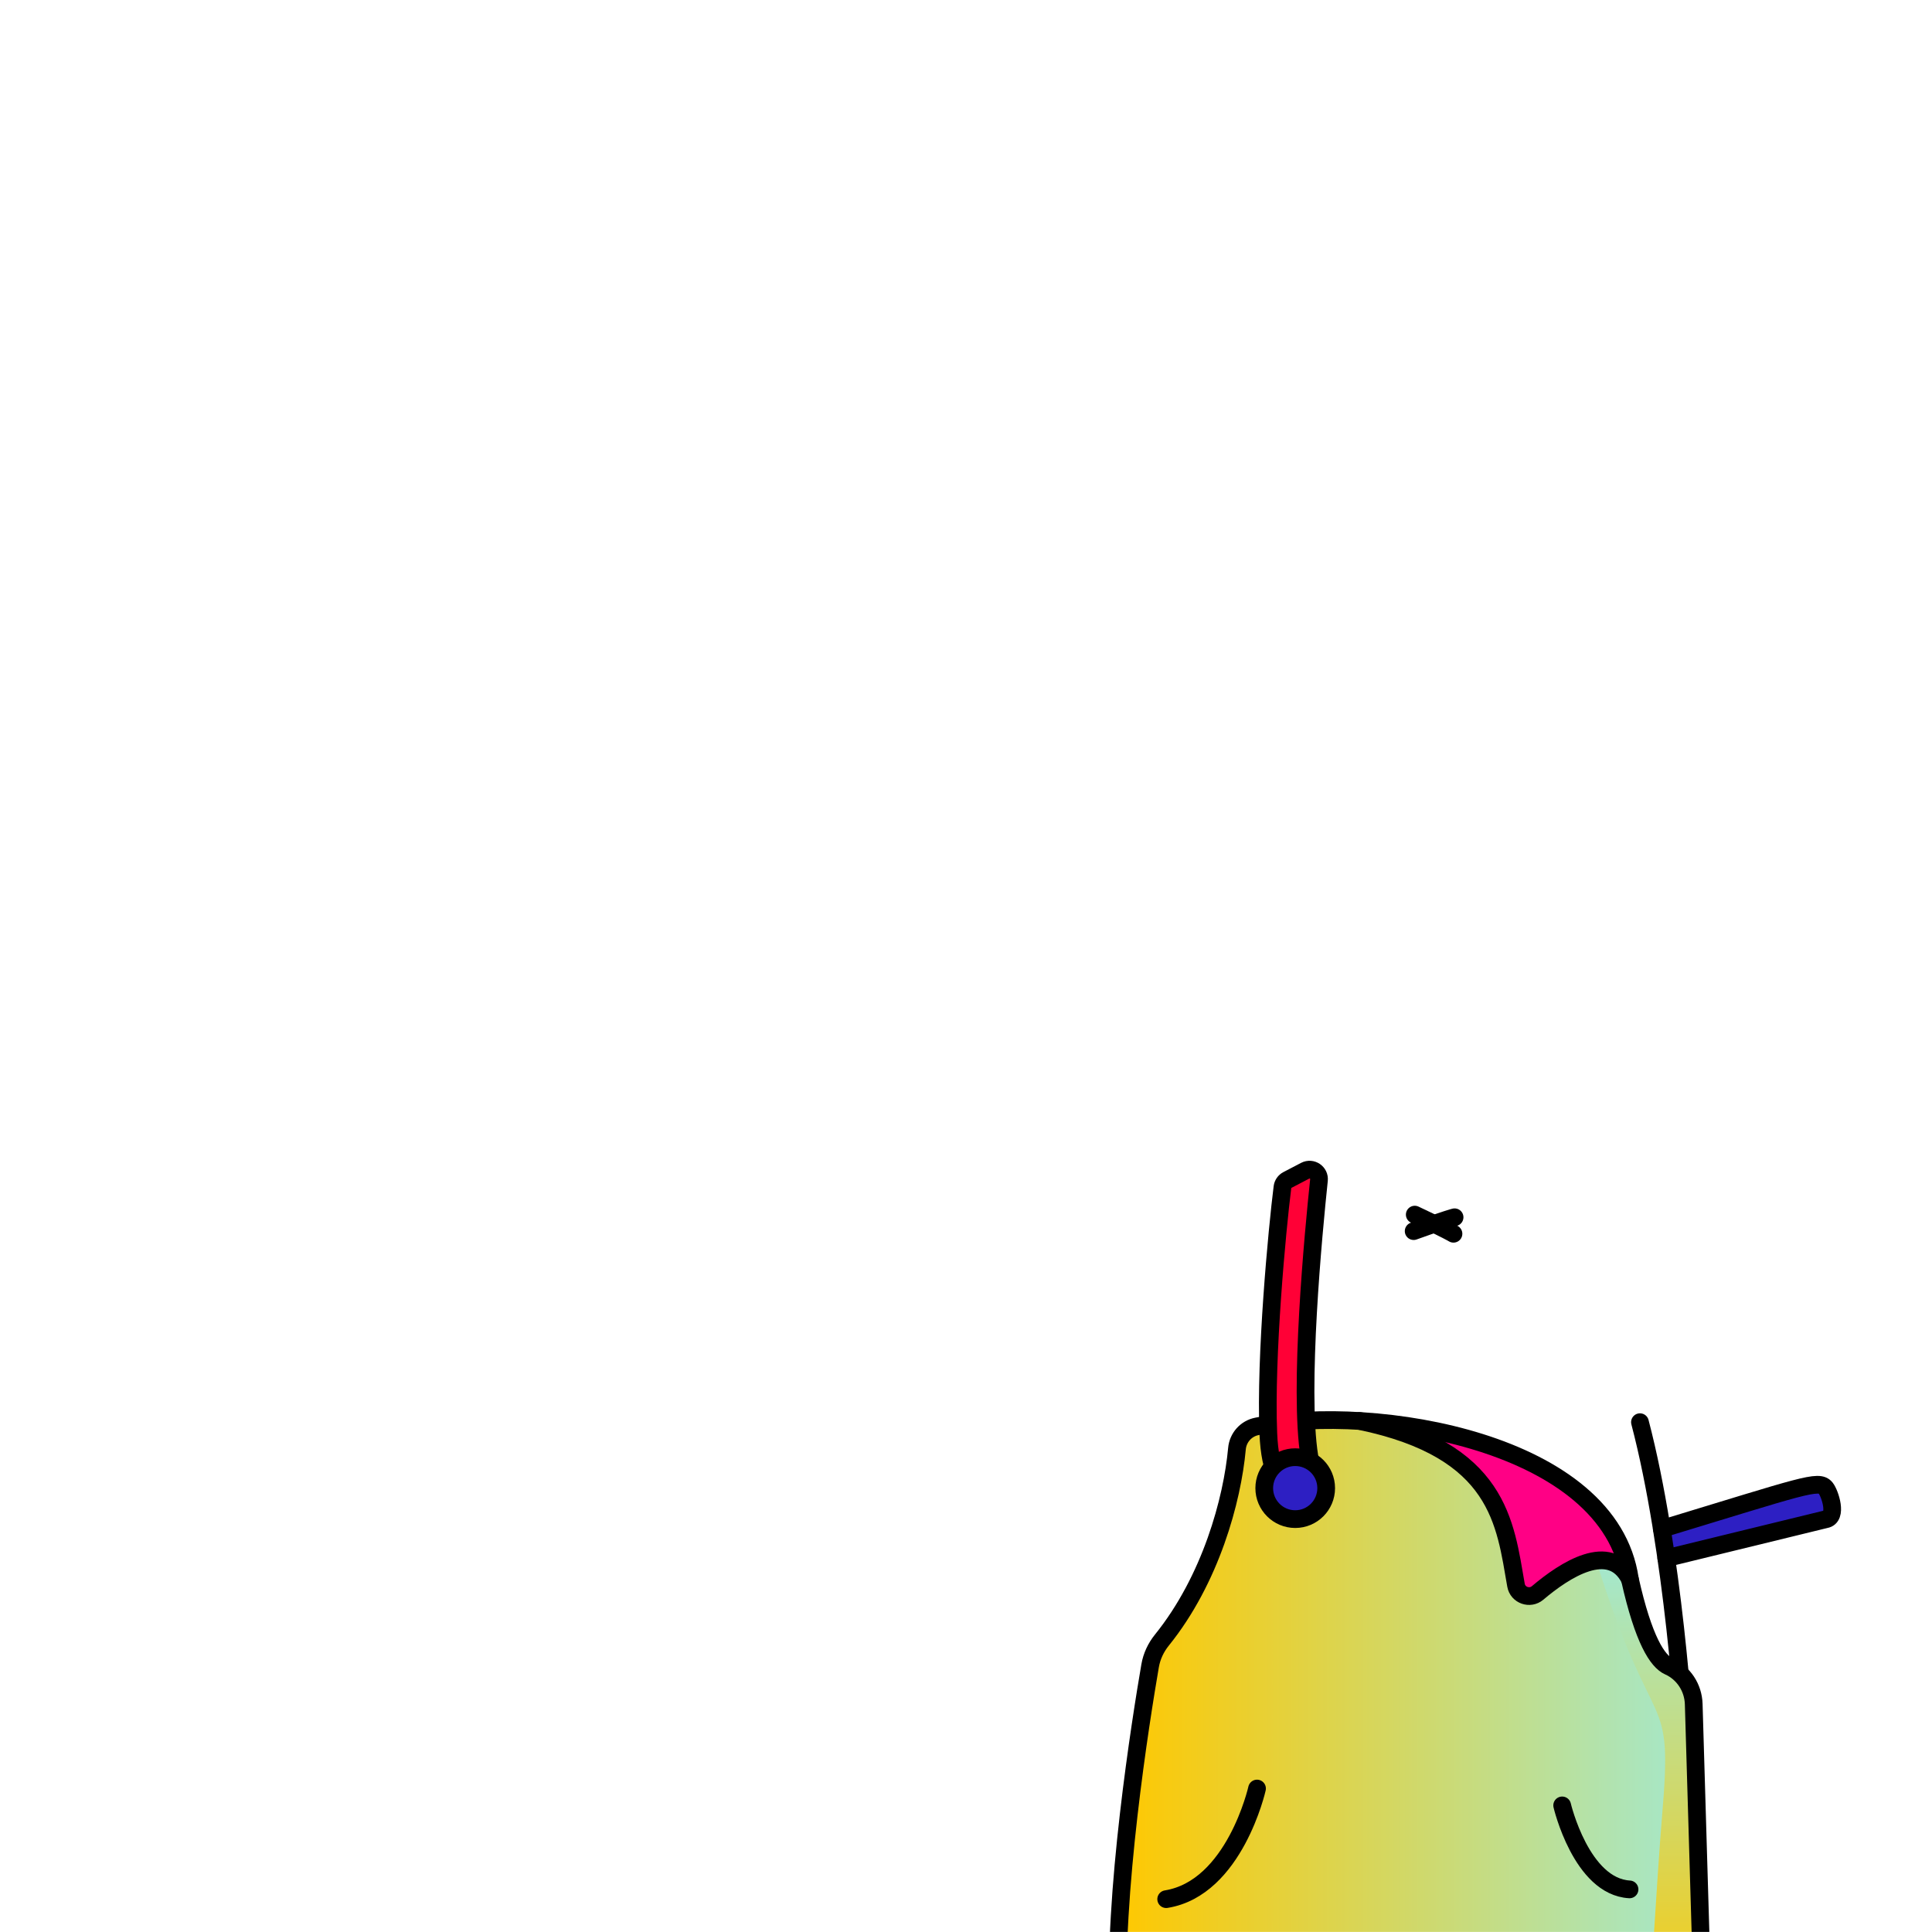 <svg width="2000" height="2000" viewBox="0 0 2000 2000" fill="none" xmlns="http://www.w3.org/2000/svg">
<g clip-path="url(#clip0_169_251)">
<mask id="mask0_169_251" style="mask-type:luminance" maskUnits="userSpaceOnUse" x="0" y="0" width="2000" height="2000">
<path d="M2000 0H0V2000H2000V0Z" fill="white"/>
</mask>
<g mask="url(#mask0_169_251)">
<path d="M1720.31 1582.66C1866.72 1538.22 1882.82 1531.43 1889.98 1540.52C1894.29 1545.99 1902.68 1570.65 1889.84 1572.78L1724.96 1613.03" fill="#2D1FC3"/>
<path d="M1720.31 1582.66C1866.72 1538.22 1882.82 1531.43 1889.98 1540.52C1894.29 1545.99 1902.68 1570.65 1889.84 1572.78L1724.96 1613.03" stroke="black" stroke-width="18.34" stroke-linecap="round" stroke-linejoin="round"/>
<path d="M1742.1 2257.24C1749.23 2136.03 1751.57 1976.67 1745.32 1818.41C1744.29 1792.36 1732.38 1604.47 1697.68 1472.23" stroke="black" stroke-width="18.34" stroke-linecap="round" stroke-linejoin="round"/>
<path d="M1437.64 1470.03C1358.26 1463.82 1286.2 1461.59 1280.5 1499.65C1274.57 1538.86 1258.43 1621.25 1193.62 1713.53C1174.96 1826.53 1154.55 1977.5 1157.99 2082.5C1161.43 2187.5 1400.12 2233.17 1400.67 2227.73C1401.21 2222.29 1755.71 2123.34 1754.62 2120.62C1753.53 2117.9 1758.41 1935.71 1758.41 1935.71C1758.41 1935.71 1756.69 1765.59 1747.22 1742.73C1737.76 1719.87 1713.83 1727.6 1701.49 1685.31C1689.15 1643.01 1695.35 1512.67 1437.63 1470.03H1437.64Z" fill="url(#paint0_linear_169_251)"/>
<path d="M1470.16 1483.22C1517.87 1485.26 1643.02 1532.74 1668.12 1583.42C1693.22 1634.1 1696.86 1610.2 1652.43 1615.62C1607.99 1621.05 1577.82 1690.78 1569.25 1626.76C1560.69 1562.74 1526.43 1504.01 1470.16 1483.22Z" fill="#FF0085"/>
<path style="mix-blend-mode:multiply" d="M1720.49 1880.78C1716.15 1930.95 1704.9 2118.14 1704.9 2118.14C1704.9 2118.14 1756.61 2054.74 1756.61 2051.39C1756.61 2048.04 1755.41 1834.5 1755.41 1834.5C1755.41 1834.5 1768.84 1752.95 1727.51 1724.97C1687.29 1686.93 1700.3 1608.07 1652.43 1615.64C1712.17 1807.28 1732.44 1742.51 1720.49 1880.79V1880.78Z" fill="url(#paint1_linear_169_251)"/>
<path d="M1157.99 2082.51C1151.59 1962.99 1181.27 1778.52 1190.6 1724.36C1192.28 1714.59 1196.57 1705.51 1202.79 1697.8C1253.37 1635.1 1275.68 1552.68 1280.5 1499.66C1281.54 1488.2 1289.91 1478.79 1301.2 1476.58C1423.52 1452.56 1666.75 1492.4 1687.25 1634.75C1701.36 1697.68 1715.85 1719.74 1727.52 1724.97C1742.92 1731.88 1752.83 1747.18 1753.33 1764.05L1761.11 2026.29L1253 2146.41L1158 2082.51H1157.99Z" stroke="black" stroke-width="18.34" stroke-linecap="round" stroke-linejoin="round"/>
<path d="M1351.09 1211.94C1358.03 1208.32 1366.21 1213.86 1365.39 1221.65C1359.66 1276.02 1344.25 1437.71 1355.48 1507.9C1358.88 1548.72 1316.36 1566.87 1312.96 1483.81C1309.7 1404.14 1322.08 1272.57 1327.6 1228.94C1328 1225.76 1329.95 1222.98 1332.79 1221.49L1351.09 1211.94Z" fill="#FF0036" stroke="black" stroke-width="18.34" stroke-linecap="round" stroke-linejoin="round"/>
<path d="M1340.8 1572.58C1358.5 1572.58 1372.86 1558.23 1372.86 1540.52C1372.86 1522.81 1358.5 1508.46 1340.8 1508.46C1323.09 1508.46 1308.74 1522.81 1308.74 1540.52C1308.74 1558.23 1323.09 1572.58 1340.8 1572.58Z" fill="#2D1FC3" stroke="black" stroke-width="18.34" stroke-linecap="round" stroke-linejoin="round"/>
<path d="M1407.34 1470.96C1552.51 1500.91 1558.05 1577 1569.37 1641.02C1571.2 1651.4 1583.73 1655.79 1591.77 1648.97C1619.54 1625.42 1666.75 1594.48 1687.25 1634.73" stroke="black" stroke-width="18.34" stroke-linecap="round" stroke-linejoin="round"/>
<path d="M1464.55 1257.37C1498.53 1273.3 1504.64 1277.18 1504.64 1277.18L1464.55 1257.37Z" fill="#FF0000"/>
<path d="M1464.55 1257.37C1498.53 1273.3 1504.64 1277.18 1504.64 1277.18" stroke="black" stroke-width="18.34" stroke-linecap="round" stroke-linejoin="round"/>
<path d="M1463.42 1274.45C1498.71 1261.69 1505.78 1260.11 1505.78 1260.11L1463.42 1274.45Z" fill="#FF0000"/>
<path d="M1463.42 1274.45C1498.71 1261.69 1505.78 1260.11 1505.78 1260.11" stroke="black" stroke-width="18.34" stroke-linecap="round" stroke-linejoin="round"/>
<path d="M1207.23 1966C1278.12 1954.61 1301.27 1851.48 1301.27 1851.48" stroke="black" stroke-width="18.34" stroke-linecap="round" stroke-linejoin="round"/>
<path d="M1686.89 1955.88C1636.9 1953.09 1617.15 1868.94 1617.15 1868.94" stroke="black" stroke-width="18.34" stroke-linecap="round" stroke-linejoin="round"/>
</g>
</g>
<defs>
<linearGradient id="paint0_linear_169_251" x1="1157.61" y1="1847.33" x2="1758.41" y2="1847.33" gradientUnits="userSpaceOnUse">
<stop stop-color="#FFC800"/>
<stop offset="1" stop-color="#A3E8CF"/>
</linearGradient>
<linearGradient id="paint1_linear_169_251" x1="1704.96" y1="2118.14" x2="1704.96" y2="1615.12" gradientUnits="userSpaceOnUse">
<stop stop-color="#FFC800"/>
<stop offset="1" stop-color="#A3E8CF"/>
</linearGradient>
<clipPath id="clip0_169_251">
<rect width="2000" height="2000" fill="white"/>
</clipPath>
</defs>
</svg>
